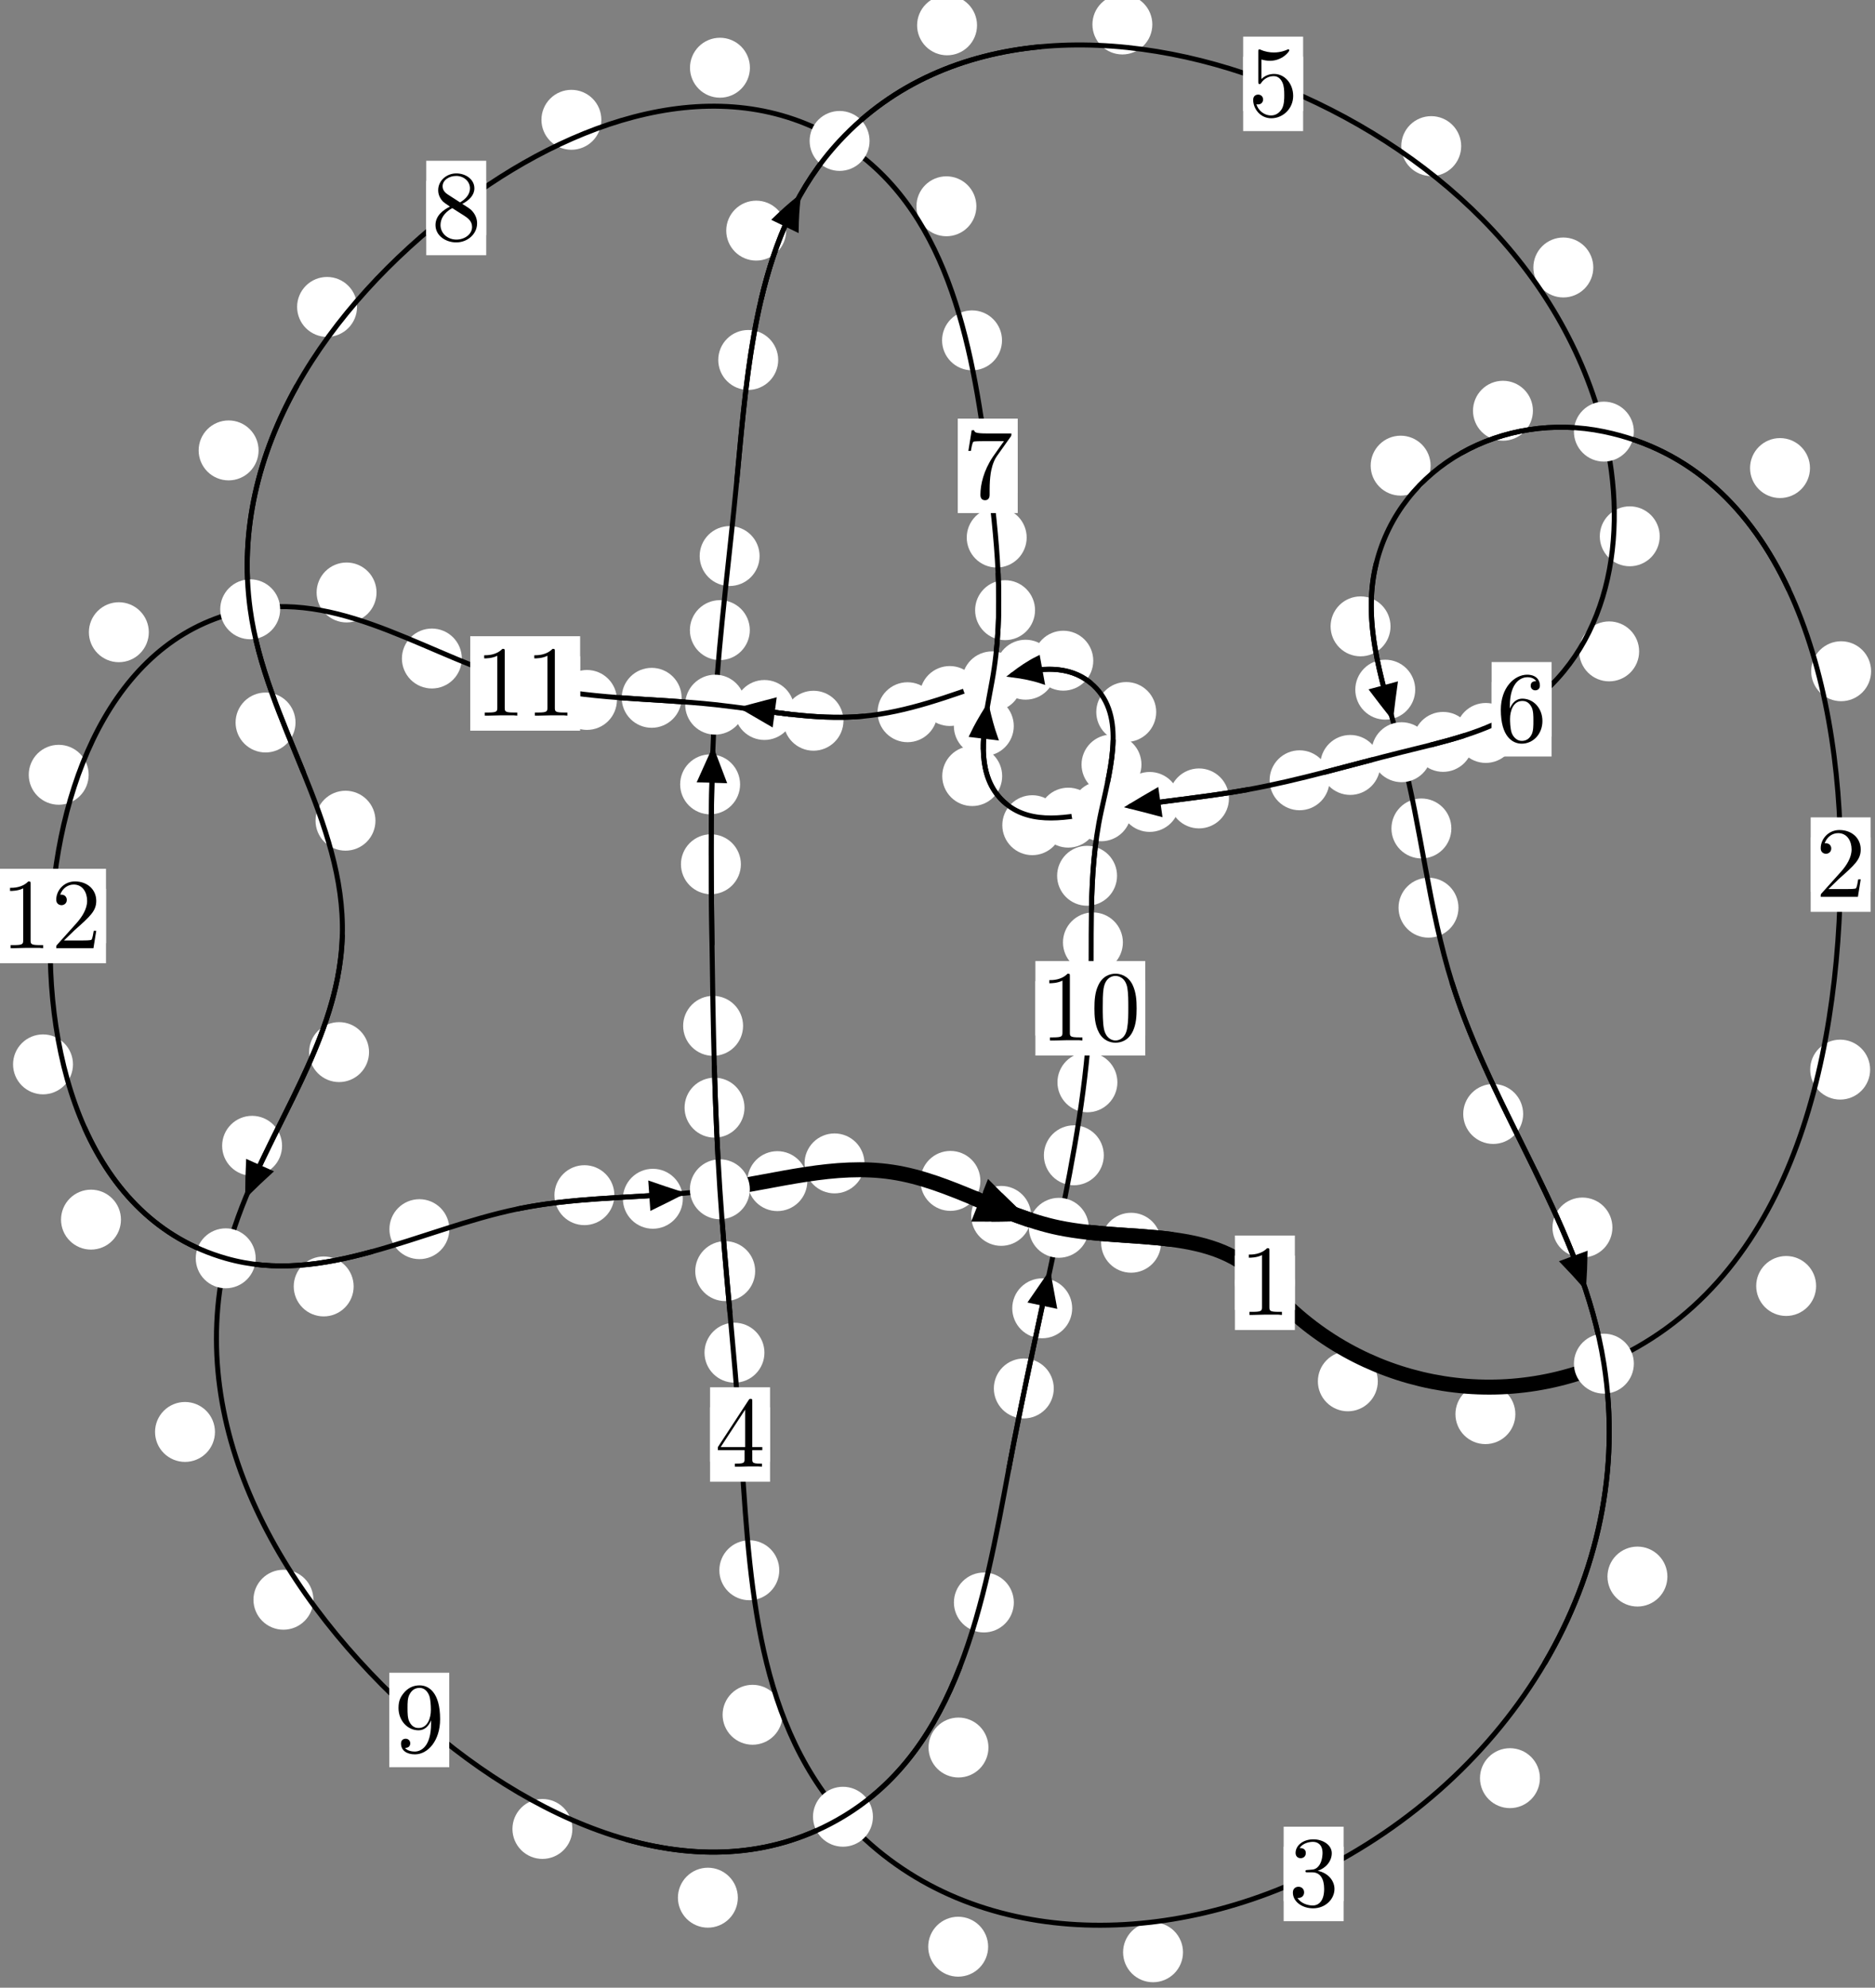 <?xml version="1.0"?>
<!-- Created by MetaPost 1.999 on 2021.07.06:0016 -->
<svg version="1.1" xmlns="http://www.w3.org/2000/svg" xmlns:xlink="http://www.w3.org/1999/xlink" width="187.045" height="198.24" viewBox="0 0 187.045 198.24">
<rect x="0" y="0" width="187.045" height="198.24" fill="#808080" stroke="none"/>
<!-- Original BoundingBox: -160.388290 -61.693176 26.656662 136.546753 -->
  <defs>
    <g transform="scale(0.01,0.01)" id="GLYPHcmr10_48">
      <path style="fill-rule: evenodd;" d="M460 -320C460 -400,455 -480,420 -554C374 -650,292 -666,250 -666C190 -666,117 -640,76 -547C44 -478,39 -400,39 -320C39 -245,43 -155,84 -79C127 2,200 22,249 22C303 22,379 1,423 -94C455 -163,460 -241,460 -320M249 -0C210 -0,151 -25,133 -121C122 -181,122 -273,122 -332C122 -396,122 -462,130 -516C149 -635,224 -644,249 -644C282 -644,348 -626,367 -527C377 -471,377 -395,377 -332C377 -257,377 -189,366 -125C351 -30,294 -0,249 -0"></path>
    </g>
    <g transform="scale(0.01,0.01)" id="GLYPHcmr10_49">
      <path style="fill-rule: evenodd;" d="M294 -640C294 -664,294 -666,271 -666C209 -602,121 -602,89 -602L89 -571C109 -571,168 -571,220 -597L220 -79C220 -43,217 -31,127 -31L95 -31L95 -0L257 -0L130 -3L217 -3L257 -3L297 -3L384 -3L419 -0L419 -31L387 -31C297 -31,294 -42,294 -79"></path>
    </g>
    <g transform="scale(0.01,0.01)" id="GLYPHcmr10_50">
      <path style="fill-rule: evenodd;" d="M127 -77L233 -180C389 -318,449 -372,449 -472C449 -586,359 -666,237 -666C124 -666,50 -574,50 -485C50 -429,100 -429,103 -429C120 -429,155 -441,155 -482C155 -508,137 -534,102 -534C94 -534,92 -534,89 -533C112 -598,166 -635,224 -635C315 -635,358 -554,358 -472C358 -392,308 -313,253 -251L61 -37C50 -26,50 -24,50 -0L421 -0L449 -174L424 -174C419 -144,412 -100,402 -85C395 -77,329 -77,307 -77"></path>
    </g>
    <g transform="scale(0.01,0.01)" id="GLYPHcmr10_51">
      <path style="fill-rule: evenodd;" d="M290 -352C372 -379,430 -449,430 -528C430 -610,342 -666,246 -666C145 -666,69 -606,69 -530C69 -497,91 -478,120 -478C151 -478,171 -500,171 -529C171 -579,124 -579,109 -579C140 -628,206 -641,242 -641C283 -641,338 -619,338 -529C338 -517,336 -459,310 -415C280 -367,246 -364,221 -363C213 -362,189 -360,182 -360C174 -359,167 -358,167 -348C167 -337,174 -337,191 -337L235 -337C317 -337,354 -269,354 -171C354 -35,285 -6,241 -6C198 -6,123 -23,88 -82C123 -77,154 -99,154 -137C154 -173,127 -193,98 -193C74 -193,42 -179,42 -135C42 -44,135 22,244 22C366 22,457 -69,457 -171C457 -253,394 -331,290 -352"></path>
    </g>
    <g transform="scale(0.01,0.01)" id="GLYPHcmr10_52">
      <path style="fill-rule: evenodd;" d="M294 -165L294 -78C294 -42,292 -31,218 -31L197 -31L197 -0L332 -0L238 -3L290 -3L332 -3L374 -3L427 -3L468 -0L468 -31L447 -31C373 -31,371 -42,371 -78L371 -165L471 -165L471 -196L371 -196L371 -651C371 -671,371 -677,355 -677C346 -677,343 -677,335 -665L28 -196L28 -165M300 -196L56 -196L300 -569"></path>
    </g>
    <g transform="scale(0.01,0.01)" id="GLYPHcmr10_53">
      <path style="fill-rule: evenodd;" d="M449 -201C449 -320,367 -420,259 -420C211 -420,168 -404,132 -369L132 -564C152 -558,185 -551,217 -551C340 -551,410 -642,410 -655C410 -661,407 -666,400 -666C399 -666,397 -666,392 -663C372 -654,323 -634,256 -634C216 -634,170 -641,123 -662C115 -665,113 -665,111 -665C101 -665,101 -657,101 -641L101 -345C101 -327,101 -319,115 -319C122 -319,124 -322,128 -328C139 -344,176 -398,257 -398C309 -398,334 -352,342 -334C358 -297,360 -258,360 -208C360 -173,360 -113,336 -71C312 -32,275 -6,229 -6C156 -6,99 -59,82 -118C85 -117,88 -116,99 -116C132 -116,149 -141,149 -165C149 -189,132 -214,99 -214C85 -214,50 -207,50 -161C50 -75,119 22,231 22C347 22,449 -74,449 -201"></path>
    </g>
    <g transform="scale(0.01,0.01)" id="GLYPHcmr10_54">
      <path style="fill-rule: evenodd;" d="M132 -328L132 -352C132 -605,256 -641,307 -641C331 -641,373 -635,395 -601C380 -601,340 -601,340 -556C340 -525,364 -510,386 -510C402 -510,432 -519,432 -558C432 -618,388 -666,305 -666C177 -666,42 -537,42 -316C42 -49,158 22,251 22C362 22,457 -72,457 -204C457 -331,368 -427,257 -427C189 -427,152 -376,132 -328M251 -6C188 -6,158 -66,152 -81C134 -128,134 -208,134 -226C134 -304,166 -404,256 -404C272 -404,318 -404,349 -342C367 -305,367 -254,367 -205C367 -157,367 -107,350 -71C320 -11,274 -6,251 -6"></path>
    </g>
    <g transform="scale(0.01,0.01)" id="GLYPHcmr10_55">
      <path style="fill-rule: evenodd;" d="M476 -609C485 -621,485 -623,485 -644L242 -644C120 -644,118 -657,114 -676L89 -676L56 -470L81 -470C84 -486,93 -549,106 -561C113 -567,191 -567,204 -567L411 -567C400 -551,321 -442,299 -409C209 -274,176 -135,176 -33C176 -23,176 22,222 22C268 22,268 -23,268 -33L268 -84C268 -139,271 -194,279 -248C283 -271,297 -357,341 -419"></path>
    </g>
    <g transform="scale(0.01,0.01)" id="GLYPHcmr10_56">
      <path style="fill-rule: evenodd;" d="M163 -457C117 -487,113 -521,113 -538C113 -599,178 -641,249 -641C322 -641,386 -589,386 -517C386 -460,347 -412,287 -377M309 -362C381 -399,430 -451,430 -517C430 -609,341 -666,250 -666C150 -666,69 -592,69 -499C69 -481,71 -436,113 -389C124 -377,161 -352,186 -335C128 -306,42 -250,42 -151C42 -45,144 22,249 22C362 22,457 -61,457 -168C457 -204,446 -249,408 -291C389 -312,373 -322,309 -362M209 -320L332 -242C360 -223,407 -193,407 -132C407 -58,332 -6,250 -6C164 -6,92 -68,92 -151C92 -209,124 -273,209 -320"></path>
    </g>
    <g transform="scale(0.01,0.01)" id="GLYPHcmr10_57">
      <path style="fill-rule: evenodd;" d="M367 -318L367 -286C367 -52,263 -6,205 -6C188 -6,134 -8,107 -42C151 -42,159 -71,159 -88C159 -119,135 -134,113 -134C97 -134,67 -125,67 -86C67 -19,121 22,206 22C335 22,457 -114,457 -329C457 -598,342 -666,253 -666C198 -666,149 -648,106 -603C65 -558,42 -516,42 -441C42 -316,130 -218,242 -218C303 -218,344 -260,367 -318M243 -241C227 -241,181 -241,150 -304C132 -341,132 -391,132 -440C132 -494,132 -541,153 -578C180 -628,218 -641,253 -641C299 -641,332 -607,349 -562C361 -530,365 -467,365 -421C365 -338,331 -241,243 -241"></path>
    </g>
  </defs>
  <path d="M137.446 137.762C137.446 136.969,137.131 136.209,136.57 135.649C136.01 135.088,135.25 134.773,134.457 134.773C133.664 134.773,132.904 135.088,132.344 135.649C131.783 136.209,131.468 136.969,131.468 137.762C131.468 138.555,131.783 139.315,132.344 139.875C132.904 140.436,133.664 140.751,134.457 140.751C135.25 140.751,136.01 140.436,136.57 139.875C137.131 139.315,137.446 138.555,137.446 137.762Z" style="fill: rgb(100%,100%,100%);stroke: none;"></path>
  <path d="M129.171 127.933C129.171 127.14,128.856 126.38,128.296 125.819C127.735 125.259,126.975 124.944,126.183 124.944C125.39 124.944,124.63 125.259,124.069 125.819C123.509 126.38,123.194 127.14,123.194 127.933C123.194 128.725,123.509 129.486,124.069 130.046C124.63 130.607,125.39 130.922,126.183 130.922C126.975 130.922,127.735 130.607,128.296 130.046C128.856 129.486,129.171 128.725,129.171 127.933Z" style="fill: rgb(100%,100%,100%);stroke: none;"></path>
  <path d="M181.171 128.254C181.171 127.461,180.856 126.701,180.296 126.141C179.735 125.58,178.975 125.265,178.183 125.265C177.39 125.265,176.63 125.58,176.069 126.141C175.509 126.701,175.194 127.461,175.194 128.254C175.194 129.047,175.509 129.807,176.069 130.367C176.63 130.928,177.39 131.243,178.183 131.243C178.975 131.243,179.735 130.928,180.296 130.367C180.856 129.807,181.171 129.047,181.171 128.254Z" style="fill: rgb(100%,100%,100%);stroke: none;"></path>
  <path d="M151.168 141.036C151.168 140.243,150.853 139.483,150.293 138.922C149.732 138.362,148.972 138.047,148.18 138.047C147.387 138.047,146.627 138.362,146.066 138.922C145.506 139.483,145.191 140.243,145.191 141.036C145.191 141.828,145.506 142.589,146.066 143.149C146.627 143.71,147.387 144.024,148.18 144.024C148.972 144.024,149.732 143.71,150.293 143.149C150.853 142.589,151.168 141.828,151.168 141.036Z" style="fill: rgb(100%,100%,100%);stroke: none;"></path>
  <path d="M186.657 66.944C186.657 66.151,186.342 65.391,185.781 64.831C185.221 64.27,184.461 63.955,183.668 63.955C182.875 63.955,182.115 64.27,181.555 64.831C180.994 65.391,180.679 66.151,180.679 66.944C180.679 67.737,180.994 68.497,181.555 69.057C182.115 69.618,182.875 69.933,183.668 69.933C184.461 69.933,185.221 69.618,185.781 69.057C186.342 68.497,186.657 67.737,186.657 66.944Z" style="fill: rgb(100%,100%,100%);stroke: none;"></path>
  <path d="M186.559 106.675C186.559 105.882,186.244 105.122,185.683 104.562C185.123 104.001,184.363 103.686,183.57 103.686C182.777 103.686,182.017 104.001,181.457 104.562C180.896 105.122,180.581 105.882,180.581 106.675C180.581 107.468,180.896 108.228,181.457 108.788C182.017 109.349,182.777 109.664,183.57 109.664C184.363 109.664,185.123 109.349,185.683 108.788C186.244 108.228,186.559 107.468,186.559 106.675Z" style="fill: rgb(100%,100%,100%);stroke: none;"></path>
  <path d="M152.92 40.964C152.92 40.172,152.605 39.412,152.045 38.851C151.484 38.291,150.724 37.976,149.932 37.976C149.139 37.976,148.379 38.291,147.818 38.851C147.258 39.412,146.943 40.172,146.943 40.964C146.943 41.757,147.258 42.517,147.818 43.078C148.379 43.638,149.139 43.953,149.932 43.953C150.724 43.953,151.484 43.638,152.045 43.078C152.605 42.517,152.92 41.757,152.92 40.964Z" style="fill: rgb(100%,100%,100%);stroke: none;"></path>
  <path d="M180.559 46.681C180.559 45.889,180.244 45.128,179.683 44.568C179.123 44.007,178.363 43.692,177.57 43.692C176.777 43.692,176.017 44.007,175.457 44.568C174.896 45.128,174.581 45.889,174.581 46.681C174.581 47.474,174.896 48.234,175.457 48.795C176.017 49.355,176.777 49.67,177.57 49.67C178.363 49.67,179.123 49.355,179.683 48.795C180.244 48.234,180.559 47.474,180.559 46.681Z" style="fill: rgb(100%,100%,100%);stroke: none;"></path>
  <path d="M138.714 62.469C138.714 61.676,138.399 60.916,137.839 60.355C137.279 59.795,136.518 59.48,135.726 59.48C134.933 59.48,134.173 59.795,133.612 60.355C133.052 60.916,132.737 61.676,132.737 62.469C132.737 63.261,133.052 64.021,133.612 64.582C134.173 65.142,134.933 65.457,135.726 65.457C136.518 65.457,137.279 65.142,137.839 64.582C138.399 64.021,138.714 63.261,138.714 62.469Z" style="fill: rgb(100%,100%,100%);stroke: none;"></path>
  <path d="M142.713 46.44C142.713 45.648,142.398 44.888,141.837 44.327C141.277 43.767,140.517 43.452,139.724 43.452C138.931 43.452,138.171 43.767,137.611 44.327C137.05 44.888,136.735 45.648,136.735 46.44C136.735 47.233,137.05 47.993,137.611 48.554C138.171 49.114,138.931 49.429,139.724 49.429C140.517 49.429,141.277 49.114,141.837 48.554C142.398 47.993,142.713 47.233,142.713 46.44Z" style="fill: rgb(100%,100%,100%);stroke: none;"></path>
  <path d="M144.784 82.624C144.784 81.831,144.469 81.071,143.909 80.511C143.349 79.95,142.588 79.635,141.796 79.635C141.003 79.635,140.243 79.95,139.682 80.511C139.122 81.071,138.807 81.831,138.807 82.624C138.807 83.417,139.122 84.177,139.682 84.737C140.243 85.298,141.003 85.613,141.796 85.613C142.588 85.613,143.349 85.298,143.909 84.737C144.469 84.177,144.784 83.417,144.784 82.624Z" style="fill: rgb(100%,100%,100%);stroke: none;"></path>
  <path d="M141.179 68.782C141.179 67.99,140.864 67.23,140.303 66.669C139.743 66.109,138.983 65.794,138.19 65.794C137.397 65.794,136.637 66.109,136.077 66.669C135.516 67.23,135.201 67.99,135.201 68.782C135.201 69.575,135.516 70.335,136.077 70.896C136.637 71.456,137.397 71.771,138.19 71.771C138.983 71.771,139.743 71.456,140.303 70.896C140.864 70.335,141.179 69.575,141.179 68.782Z" style="fill: rgb(100%,100%,100%);stroke: none;"></path>
  <path d="M151.945 111.099C151.945 110.306,151.63 109.546,151.07 108.986C150.509 108.425,149.749 108.11,148.957 108.11C148.164 108.11,147.404 108.425,146.843 108.986C146.283 109.546,145.968 110.306,145.968 111.099C145.968 111.892,146.283 112.652,146.843 113.212C147.404 113.773,148.164 114.088,148.957 114.088C149.749 114.088,150.509 113.773,151.07 113.212C151.63 112.652,151.945 111.892,151.945 111.099Z" style="fill: rgb(100%,100%,100%);stroke: none;"></path>
  <path d="M145.492 90.525C145.492 89.733,145.177 88.973,144.616 88.412C144.056 87.852,143.296 87.537,142.503 87.537C141.71 87.537,140.95 87.852,140.39 88.412C139.829 88.973,139.514 89.733,139.514 90.525C139.514 91.318,139.829 92.078,140.39 92.639C140.95 93.199,141.71 93.514,142.503 93.514C143.296 93.514,144.056 93.199,144.616 92.639C145.177 92.078,145.492 91.318,145.492 90.525Z" style="fill: rgb(100%,100%,100%);stroke: none;"></path>
  <path d="M166.335 157.235C166.335 156.442,166.02 155.682,165.46 155.122C164.899 154.561,164.139 154.246,163.346 154.246C162.554 154.246,161.793 154.561,161.233 155.122C160.672 155.682,160.357 156.442,160.357 157.235C160.357 158.028,160.672 158.788,161.233 159.348C161.793 159.909,162.554 160.224,163.346 160.224C164.139 160.224,164.899 159.909,165.46 159.348C166.02 158.788,166.335 158.028,166.335 157.235Z" style="fill: rgb(100%,100%,100%);stroke: none;"></path>
  <path d="M160.849 122.423C160.849 121.631,160.534 120.871,159.974 120.31C159.413 119.75,158.653 119.435,157.861 119.435C157.068 119.435,156.308 119.75,155.747 120.31C155.187 120.871,154.872 121.631,154.872 122.423C154.872 123.216,155.187 123.976,155.747 124.537C156.308 125.097,157.068 125.412,157.861 125.412C158.653 125.412,159.413 125.097,159.974 124.537C160.534 123.976,160.849 123.216,160.849 122.423Z" style="fill: rgb(100%,100%,100%);stroke: none;"></path>
  <path d="M118.013 194.704C118.013 193.912,117.698 193.152,117.138 192.591C116.577 192.031,115.817 191.716,115.024 191.716C114.232 191.716,113.472 192.031,112.911 192.591C112.351 193.152,112.036 193.912,112.036 194.704C112.036 195.497,112.351 196.257,112.911 196.818C113.472 197.378,114.232 197.693,115.024 197.693C115.817 197.693,116.577 197.378,117.138 196.818C117.698 196.257,118.013 195.497,118.013 194.704Z" style="fill: rgb(100%,100%,100%);stroke: none;"></path>
  <path d="M153.617 177.339C153.617 176.547,153.302 175.786,152.741 175.226C152.181 174.665,151.421 174.351,150.628 174.351C149.835 174.351,149.075 174.665,148.515 175.226C147.954 175.786,147.639 176.547,147.639 177.339C147.639 178.132,147.954 178.892,148.515 179.453C149.075 180.013,149.835 180.328,150.628 180.328C151.421 180.328,152.181 180.013,152.741 179.453C153.302 178.892,153.617 178.132,153.617 177.339Z" style="fill: rgb(100%,100%,100%);stroke: none;"></path>
  <path d="M78.063 171.018C78.063 170.226,77.748 169.466,77.187 168.905C76.627 168.345,75.867 168.03,75.074 168.03C74.281 168.03,73.521 168.345,72.961 168.905C72.4 169.466,72.085 170.226,72.085 171.018C72.085 171.811,72.4 172.571,72.961 173.132C73.521 173.692,74.281 174.007,75.074 174.007C75.867 174.007,76.627 173.692,77.187 173.132C77.748 172.571,78.063 171.811,78.063 171.018Z" style="fill: rgb(100%,100%,100%);stroke: none;"></path>
  <path d="M98.574 194.15C98.574 193.357,98.259 192.597,97.698 192.036C97.138 191.476,96.378 191.161,95.585 191.161C94.792 191.161,94.032 191.476,93.472 192.036C92.911 192.597,92.596 193.357,92.596 194.15C92.596 194.942,92.911 195.702,93.472 196.263C94.032 196.823,94.792 197.138,95.585 197.138C96.378 197.138,97.138 196.823,97.698 196.263C98.259 195.702,98.574 194.942,98.574 194.15Z" style="fill: rgb(100%,100%,100%);stroke: none;"></path>
  <path d="M76.258 134.906C76.258 134.113,75.943 133.353,75.382 132.793C74.822 132.232,74.062 131.917,73.269 131.917C72.476 131.917,71.716 132.232,71.156 132.793C70.595 133.353,70.28 134.113,70.28 134.906C70.28 135.699,70.595 136.459,71.156 137.019C71.716 137.58,72.476 137.895,73.269 137.895C74.062 137.895,74.822 137.58,75.382 137.019C75.943 136.459,76.258 135.699,76.258 134.906Z" style="fill: rgb(100%,100%,100%);stroke: none;"></path>
  <path d="M77.738 156.605C77.738 155.812,77.423 155.052,76.863 154.492C76.302 153.931,75.542 153.616,74.75 153.616C73.957 153.616,73.197 153.931,72.636 154.492C72.076 155.052,71.761 155.812,71.761 156.605C71.761 157.398,72.076 158.158,72.636 158.718C73.197 159.279,73.957 159.594,74.75 159.594C75.542 159.594,76.302 159.279,76.863 158.718C77.423 158.158,77.738 157.398,77.738 156.605Z" style="fill: rgb(100%,100%,100%);stroke: none;"></path>
  <path d="M74.268 110.47C74.268 109.677,73.954 108.917,73.393 108.356C72.833 107.796,72.072 107.481,71.28 107.481C70.487 107.481,69.727 107.796,69.166 108.356C68.606 108.917,68.291 109.677,68.291 110.47C68.291 111.262,68.606 112.023,69.166 112.583C69.727 113.144,70.487 113.459,71.28 113.459C72.072 113.459,72.833 113.144,73.393 112.583C73.954 112.023,74.268 111.262,74.268 110.47Z" style="fill: rgb(100%,100%,100%);stroke: none;"></path>
  <path d="M75.333 126.773C75.333 125.98,75.018 125.22,74.458 124.659C73.897 124.099,73.137 123.784,72.344 123.784C71.552 123.784,70.792 124.099,70.231 124.659C69.671 125.22,69.356 125.98,69.356 126.773C69.356 127.566,69.671 128.326,70.231 128.886C70.792 129.447,71.552 129.762,72.344 129.762C73.137 129.762,73.897 129.447,74.458 128.886C75.018 128.326,75.333 127.566,75.333 126.773Z" style="fill: rgb(100%,100%,100%);stroke: none;"></path>
  <path d="M73.908 86.194C73.908 85.402,73.593 84.642,73.032 84.081C72.472 83.521,71.712 83.206,70.919 83.206C70.126 83.206,69.366 83.521,68.805 84.081C68.245 84.642,67.93 85.402,67.93 86.194C67.93 86.987,68.245 87.747,68.805 88.308C69.366 88.868,70.126 89.183,70.919 89.183C71.712 89.183,72.472 88.868,73.032 88.308C73.593 87.747,73.908 86.987,73.908 86.194Z" style="fill: rgb(100%,100%,100%);stroke: none;"></path>
  <path d="M74.127 102.312C74.127 101.52,73.812 100.759,73.251 100.199C72.691 99.638,71.931 99.323,71.138 99.323C70.345 99.323,69.585 99.638,69.025 100.199C68.464 100.759,68.149 101.52,68.149 102.312C68.149 103.105,68.464 103.865,69.025 104.426C69.585 104.986,70.345 105.301,71.138 105.301C71.931 105.301,72.691 104.986,73.251 104.426C73.812 103.865,74.127 103.105,74.127 102.312Z" style="fill: rgb(100%,100%,100%);stroke: none;"></path>
  <path d="M74.799 62.845C74.799 62.052,74.484 61.292,73.924 60.731C73.363 60.171,72.603 59.856,71.811 59.856C71.018 59.856,70.258 60.171,69.697 60.731C69.137 61.292,68.822 62.052,68.822 62.845C68.822 63.637,69.137 64.398,69.697 64.958C70.258 65.519,71.018 65.833,71.811 65.833C72.603 65.833,73.363 65.519,73.924 64.958C74.484 64.398,74.799 63.637,74.799 62.845Z" style="fill: rgb(100%,100%,100%);stroke: none;"></path>
  <path d="M73.829 78.226C73.829 77.433,73.514 76.673,72.953 76.113C72.393 75.552,71.633 75.237,70.84 75.237C70.047 75.237,69.287 75.552,68.727 76.113C68.166 76.673,67.851 77.433,67.851 78.226C67.851 79.019,68.166 79.779,68.727 80.339C69.287 80.9,70.047 81.215,70.84 81.215C71.633 81.215,72.393 80.9,72.953 80.339C73.514 79.779,73.829 79.019,73.829 78.226Z" style="fill: rgb(100%,100%,100%);stroke: none;"></path>
  <path d="M77.63 35.899C77.63 35.107,77.315 34.346,76.754 33.786C76.194 33.225,75.434 32.911,74.641 32.911C73.848 32.911,73.088 33.225,72.528 33.786C71.967 34.346,71.652 35.107,71.652 35.899C71.652 36.692,71.967 37.452,72.528 38.013C73.088 38.573,73.848 38.888,74.641 38.888C75.434 38.888,76.194 38.573,76.754 38.013C77.315 37.452,77.63 36.692,77.63 35.899Z" style="fill: rgb(100%,100%,100%);stroke: none;"></path>
  <path d="M75.774 55.455C75.774 54.663,75.46 53.902,74.899 53.342C74.339 52.782,73.578 52.467,72.786 52.467C71.993 52.467,71.233 52.782,70.672 53.342C70.112 53.902,69.797 54.663,69.797 55.455C69.797 56.248,70.112 57.008,70.672 57.569C71.233 58.129,71.993 58.444,72.786 58.444C73.578 58.444,74.339 58.129,74.899 57.569C75.46 57.008,75.774 56.248,75.774 55.455Z" style="fill: rgb(100%,100%,100%);stroke: none;"></path>
  <path d="M97.466 2.526C97.466 1.733,97.151 0.973,96.59 0.413C96.03 -0.148,95.27 -0.463,94.477 -0.463C93.684 -0.463,92.924 -0.148,92.364 0.413C91.803 0.973,91.488 1.733,91.488 2.526C91.488 3.319,91.803 4.079,92.364 4.639C92.924 5.2,93.684 5.515,94.477 5.515C95.27 5.515,96.03 5.2,96.59 4.639C97.151 4.079,97.466 3.319,97.466 2.526Z" style="fill: rgb(100%,100%,100%);stroke: none;"></path>
  <path d="M78.426 23C78.426 22.208,78.111 21.448,77.55 20.887C76.99 20.327,76.23 20.012,75.437 20.012C74.644 20.012,73.884 20.327,73.324 20.887C72.763 21.448,72.448 22.208,72.448 23C72.448 23.793,72.763 24.553,73.324 25.114C73.884 25.674,74.644 25.989,75.437 25.989C76.23 25.989,76.99 25.674,77.55 25.114C78.111 24.553,78.426 23.793,78.426 23Z" style="fill: rgb(100%,100%,100%);stroke: none;"></path>
  <path d="M145.764 14.573C145.764 13.78,145.449 13.02,144.888 12.459C144.328 11.899,143.568 11.584,142.775 11.584C141.982 11.584,141.222 11.899,140.662 12.459C140.101 13.02,139.786 13.78,139.786 14.573C139.786 15.365,140.101 16.126,140.662 16.686C141.222 17.246,141.982 17.561,142.775 17.561C143.568 17.561,144.328 17.246,144.888 16.686C145.449 16.126,145.764 15.365,145.764 14.573Z" style="fill: rgb(100%,100%,100%);stroke: none;"></path>
  <path d="M114.954 2.442C114.954 1.649,114.639 0.889,114.079 0.329C113.518 -0.232,112.758 -0.547,111.965 -0.547C111.173 -0.547,110.412 -0.232,109.852 0.329C109.291 0.889,108.977 1.649,108.977 2.442C108.977 3.235,109.291 3.995,109.852 4.555C110.412 5.116,111.173 5.431,111.965 5.431C112.758 5.431,113.518 5.116,114.079 4.555C114.639 3.995,114.954 3.235,114.954 2.442Z" style="fill: rgb(100%,100%,100%);stroke: none;"></path>
  <path d="M165.569 53.486C165.569 52.694,165.254 51.934,164.694 51.373C164.133 50.813,163.373 50.498,162.58 50.498C161.788 50.498,161.027 50.813,160.467 51.373C159.906 51.934,159.592 52.694,159.592 53.486C159.592 54.279,159.906 55.039,160.467 55.6C161.027 56.16,161.788 56.475,162.58 56.475C163.373 56.475,164.133 56.16,164.694 55.6C165.254 55.039,165.569 54.279,165.569 53.486Z" style="fill: rgb(100%,100%,100%);stroke: none;"></path>
  <path d="M158.943 26.677C158.943 25.884,158.628 25.124,158.067 24.564C157.507 24.003,156.746 23.688,155.954 23.688C155.161 23.688,154.401 24.003,153.84 24.564C153.28 25.124,152.965 25.884,152.965 26.677C152.965 27.47,153.28 28.23,153.84 28.79C154.401 29.351,155.161 29.666,155.954 29.666C156.746 29.666,157.507 29.351,158.067 28.79C158.628 28.23,158.943 27.47,158.943 26.677Z" style="fill: rgb(100%,100%,100%);stroke: none;"></path>
  <path d="M151.207 73.098C151.207 72.306,150.892 71.546,150.331 70.985C149.771 70.425,149.011 70.11,148.218 70.11C147.425 70.11,146.665 70.425,146.105 70.985C145.544 71.546,145.229 72.306,145.229 73.098C145.229 73.891,145.544 74.651,146.105 75.212C146.665 75.772,147.425 76.087,148.218 76.087C149.011 76.087,149.771 75.772,150.331 75.212C150.892 74.651,151.207 73.891,151.207 73.098Z" style="fill: rgb(100%,100%,100%);stroke: none;"></path>
  <path d="M163.515 64.965C163.515 64.172,163.2 63.412,162.639 62.851C162.079 62.291,161.319 61.976,160.526 61.976C159.733 61.976,158.973 62.291,158.413 62.851C157.852 63.412,157.537 64.172,157.537 64.965C157.537 65.757,157.852 66.517,158.413 67.078C158.973 67.638,159.733 67.953,160.526 67.953C161.319 67.953,162.079 67.638,162.639 67.078C163.2 66.517,163.515 65.757,163.515 64.965Z" style="fill: rgb(100%,100%,100%);stroke: none;"></path>
  <path d="M137.686 76.289C137.686 75.496,137.371 74.736,136.811 74.176C136.25 73.615,135.49 73.3,134.698 73.3C133.905 73.3,133.145 73.615,132.584 74.176C132.024 74.736,131.709 75.496,131.709 76.289C131.709 77.082,132.024 77.842,132.584 78.402C133.145 78.963,133.905 79.278,134.698 79.278C135.49 79.278,136.25 78.963,136.811 78.402C137.371 77.842,137.686 77.082,137.686 76.289Z" style="fill: rgb(100%,100%,100%);stroke: none;"></path>
  <path d="M146.948 73.99C146.948 73.197,146.633 72.437,146.072 71.877C145.512 71.316,144.752 71.001,143.959 71.001C143.166 71.001,142.406 71.316,141.846 71.877C141.285 72.437,140.97 73.197,140.97 73.99C140.97 74.783,141.285 75.543,141.846 76.103C142.406 76.664,143.166 76.979,143.959 76.979C144.752 76.979,145.512 76.664,146.072 76.103C146.633 75.543,146.948 74.783,146.948 73.99Z" style="fill: rgb(100%,100%,100%);stroke: none;"></path>
  <path d="M122.599 79.629C122.599 78.836,122.284 78.076,121.723 77.516C121.163 76.955,120.403 76.64,119.61 76.64C118.817 76.64,118.057 76.955,117.497 77.516C116.936 78.076,116.621 78.836,116.621 79.629C116.621 80.422,116.936 81.182,117.497 81.742C118.057 82.303,118.817 82.618,119.61 82.618C120.403 82.618,121.163 82.303,121.723 81.742C122.284 81.182,122.599 80.422,122.599 79.629Z" style="fill: rgb(100%,100%,100%);stroke: none;"></path>
  <path d="M132.63 77.819C132.63 77.027,132.315 76.267,131.754 75.706C131.194 75.146,130.434 74.831,129.641 74.831C128.848 74.831,128.088 75.146,127.527 75.706C126.967 76.267,126.652 77.027,126.652 77.819C126.652 78.612,126.967 79.372,127.527 79.933C128.088 80.493,128.848 80.808,129.641 80.808C130.434 80.808,131.194 80.493,131.754 79.933C132.315 79.372,132.63 78.612,132.63 77.819Z" style="fill: rgb(100%,100%,100%);stroke: none;"></path>
  <path d="M109.552 81.545C109.552 80.753,109.237 79.992,108.677 79.432C108.116 78.871,107.356 78.557,106.564 78.557C105.771 78.557,105.011 78.871,104.45 79.432C103.89 79.992,103.575 80.753,103.575 81.545C103.575 82.338,103.89 83.098,104.45 83.659C105.011 84.219,105.771 84.534,106.564 84.534C107.356 84.534,108.116 84.219,108.677 83.659C109.237 83.098,109.552 82.338,109.552 81.545Z" style="fill: rgb(100%,100%,100%);stroke: none;"></path>
  <path d="M117.676 79.979C117.676 79.186,117.361 78.426,116.801 77.865C116.24 77.305,115.48 76.99,114.687 76.99C113.895 76.99,113.135 77.305,112.574 77.865C112.014 78.426,111.699 79.186,111.699 79.979C111.699 80.771,112.014 81.532,112.574 82.092C113.135 82.652,113.895 82.967,114.687 82.967C115.48 82.967,116.24 82.652,116.801 82.092C117.361 81.532,117.676 80.771,117.676 79.979Z" style="fill: rgb(100%,100%,100%);stroke: none;"></path>
  <path d="M99.974 77.401C99.974 76.608,99.659 75.848,99.098 75.287C98.538 74.727,97.778 74.412,96.985 74.412C96.192 74.412,95.432 74.727,94.872 75.287C94.311 75.848,93.996 76.608,93.996 77.401C93.996 78.193,94.311 78.953,94.872 79.514C95.432 80.074,96.192 80.389,96.985 80.389C97.778 80.389,98.538 80.074,99.098 79.514C99.659 78.953,99.974 78.193,99.974 77.401Z" style="fill: rgb(100%,100%,100%);stroke: none;"></path>
  <path d="M105.966 82.299C105.966 81.506,105.651 80.746,105.09 80.185C104.53 79.625,103.77 79.31,102.977 79.31C102.184 79.31,101.424 79.625,100.864 80.185C100.303 80.746,99.988 81.506,99.988 82.299C99.988 83.091,100.303 83.851,100.864 84.412C101.424 84.972,102.184 85.287,102.977 85.287C103.77 85.287,104.53 84.972,105.09 84.412C105.651 83.851,105.966 83.091,105.966 82.299Z" style="fill: rgb(100%,100%,100%);stroke: none;"></path>
  <path d="M103.253 60.855C103.253 60.062,102.938 59.302,102.377 58.741C101.817 58.181,101.057 57.866,100.264 57.866C99.471 57.866,98.711 58.181,98.151 58.741C97.59 59.302,97.275 60.062,97.275 60.855C97.275 61.647,97.59 62.407,98.151 62.968C98.711 63.528,99.471 63.843,100.264 63.843C101.057 63.843,101.817 63.528,102.377 62.968C102.938 62.407,103.253 61.647,103.253 60.855Z" style="fill: rgb(100%,100%,100%);stroke: none;"></path>
  <path d="M101.131 72.408C101.131 71.616,100.816 70.856,100.256 70.295C99.695 69.735,98.935 69.42,98.143 69.42C97.35 69.42,96.59 69.735,96.029 70.295C95.469 70.856,95.154 71.616,95.154 72.408C95.154 73.201,95.469 73.961,96.029 74.522C96.59 75.082,97.35 75.397,98.143 75.397C98.935 75.397,99.695 75.082,100.256 74.522C100.816 73.961,101.131 73.201,101.131 72.408Z" style="fill: rgb(100%,100%,100%);stroke: none;"></path>
  <path d="M99.957 33.944C99.957 33.151,99.642 32.391,99.081 31.831C98.521 31.27,97.761 30.955,96.968 30.955C96.175 30.955,95.415 31.27,94.855 31.831C94.294 32.391,93.979 33.151,93.979 33.944C93.979 34.737,94.294 35.497,94.855 36.057C95.415 36.618,96.175 36.933,96.968 36.933C97.761 36.933,98.521 36.618,99.081 36.057C99.642 35.497,99.957 34.737,99.957 33.944Z" style="fill: rgb(100%,100%,100%);stroke: none;"></path>
  <path d="M102.418 53.611C102.418 52.818,102.103 52.058,101.542 51.497C100.982 50.937,100.222 50.622,99.429 50.622C98.636 50.622,97.876 50.937,97.316 51.497C96.755 52.058,96.44 52.818,96.44 53.611C96.44 54.403,96.755 55.164,97.316 55.724C97.876 56.285,98.636 56.6,99.429 56.6C100.222 56.6,100.982 56.285,101.542 55.724C102.103 55.164,102.418 54.403,102.418 53.611Z" style="fill: rgb(100%,100%,100%);stroke: none;"></path>
  <path d="M74.81 6.755C74.81 5.962,74.495 5.202,73.934 4.641C73.374 4.081,72.614 3.766,71.821 3.766C71.028 3.766,70.268 4.081,69.708 4.641C69.147 5.202,68.832 5.962,68.832 6.755C68.832 7.547,69.147 8.308,69.708 8.868C70.268 9.429,71.028 9.743,71.821 9.743C72.614 9.743,73.374 9.429,73.934 8.868C74.495 8.308,74.81 7.547,74.81 6.755Z" style="fill: rgb(100%,100%,100%);stroke: none;"></path>
  <path d="M97.4 20.574C97.4 19.781,97.085 19.021,96.524 18.46C95.964 17.9,95.204 17.585,94.411 17.585C93.618 17.585,92.858 17.9,92.298 18.46C91.737 19.021,91.422 19.781,91.422 20.574C91.422 21.366,91.737 22.126,92.298 22.687C92.858 23.247,93.618 23.562,94.411 23.562C95.204 23.562,95.964 23.247,96.524 22.687C97.085 22.126,97.4 21.366,97.4 20.574Z" style="fill: rgb(100%,100%,100%);stroke: none;"></path>
  <path d="M35.617 30.611C35.617 29.818,35.302 29.058,34.741 28.498C34.181 27.937,33.42 27.622,32.628 27.622C31.835 27.622,31.075 27.937,30.514 28.498C29.954 29.058,29.639 29.818,29.639 30.611C29.639 31.404,29.954 32.164,30.514 32.724C31.075 33.285,31.835 33.6,32.628 33.6C33.42 33.6,34.181 33.285,34.741 32.724C35.302 32.164,35.617 31.404,35.617 30.611Z" style="fill: rgb(100%,100%,100%);stroke: none;"></path>
  <path d="M59.99 11.949C59.99 11.156,59.675 10.396,59.115 9.835C58.554 9.275,57.794 8.96,57.001 8.96C56.209 8.96,55.449 9.275,54.888 9.835C54.328 10.396,54.013 11.156,54.013 11.949C54.013 12.741,54.328 13.502,54.888 14.062C55.449 14.622,56.209 14.937,57.001 14.937C57.794 14.937,58.554 14.622,59.115 14.062C59.675 13.502,59.99 12.741,59.99 11.949Z" style="fill: rgb(100%,100%,100%);stroke: none;"></path>
  <path d="M29.48 72.057C29.48 71.265,29.165 70.505,28.605 69.944C28.044 69.384,27.284 69.069,26.491 69.069C25.699 69.069,24.938 69.384,24.378 69.944C23.817 70.505,23.502 71.265,23.502 72.057C23.502 72.85,23.817 73.61,24.378 74.171C24.938 74.731,25.699 75.046,26.491 75.046C27.284 75.046,28.044 74.731,28.605 74.171C29.165 73.61,29.48 72.85,29.48 72.057Z" style="fill: rgb(100%,100%,100%);stroke: none;"></path>
  <path d="M25.795 44.921C25.795 44.128,25.48 43.368,24.919 42.807C24.359 42.247,23.599 41.932,22.806 41.932C22.013 41.932,21.253 42.247,20.693 42.807C20.132 43.368,19.817 44.128,19.817 44.921C19.817 45.713,20.132 46.473,20.693 47.034C21.253 47.594,22.013 47.909,22.806 47.909C23.599 47.909,24.359 47.594,24.919 47.034C25.48 46.473,25.795 45.713,25.795 44.921Z" style="fill: rgb(100%,100%,100%);stroke: none;"></path>
  <path d="M36.815 104.929C36.815 104.136,36.5 103.376,35.94 102.816C35.379 102.255,34.619 101.94,33.826 101.94C33.034 101.94,32.274 102.255,31.713 102.816C31.153 103.376,30.838 104.136,30.838 104.929C30.838 105.722,31.153 106.482,31.713 107.042C32.274 107.603,33.034 107.918,33.826 107.918C34.619 107.918,35.379 107.603,35.94 107.042C36.5 106.482,36.815 105.722,36.815 104.929Z" style="fill: rgb(100%,100%,100%);stroke: none;"></path>
  <path d="M37.455 81.85C37.455 81.058,37.141 80.298,36.58 79.737C36.02 79.177,35.259 78.862,34.467 78.862C33.674 78.862,32.914 79.177,32.353 79.737C31.793 80.298,31.478 81.058,31.478 81.85C31.478 82.643,31.793 83.403,32.353 83.964C32.914 84.524,33.674 84.839,34.467 84.839C35.259 84.839,36.02 84.524,36.58 83.964C37.141 83.403,37.455 82.643,37.455 81.85Z" style="fill: rgb(100%,100%,100%);stroke: none;"></path>
  <path d="M21.444 142.812C21.444 142.019,21.129 141.259,20.569 140.698C20.008 140.138,19.248 139.823,18.455 139.823C17.663 139.823,16.902 140.138,16.342 140.698C15.781 141.259,15.467 142.019,15.467 142.812C15.467 143.604,15.781 144.365,16.342 144.925C16.902 145.486,17.663 145.8,18.455 145.8C19.248 145.8,20.008 145.486,20.569 144.925C21.129 144.365,21.444 143.604,21.444 142.812Z" style="fill: rgb(100%,100%,100%);stroke: none;"></path>
  <path d="M28.138 114.274C28.138 113.481,27.823 112.721,27.262 112.161C26.702 111.6,25.941 111.285,25.149 111.285C24.356 111.285,23.596 111.6,23.035 112.161C22.475 112.721,22.16 113.481,22.16 114.274C22.16 115.067,22.475 115.827,23.035 116.387C23.596 116.948,24.356 117.263,25.149 117.263C25.941 117.263,26.702 116.948,27.262 116.387C27.823 115.827,28.138 115.067,28.138 114.274Z" style="fill: rgb(100%,100%,100%);stroke: none;"></path>
  <path d="M57.098 182.405C57.098 181.613,56.783 180.853,56.222 180.292C55.662 179.732,54.902 179.417,54.109 179.417C53.316 179.417,52.556 179.732,51.996 180.292C51.435 180.853,51.12 181.613,51.12 182.405C51.12 183.198,51.435 183.958,51.996 184.519C52.556 185.079,53.316 185.394,54.109 185.394C54.902 185.394,55.662 185.079,56.222 184.519C56.783 183.958,57.098 183.198,57.098 182.405Z" style="fill: rgb(100%,100%,100%);stroke: none;"></path>
  <path d="M31.263 159.545C31.263 158.753,30.948 157.993,30.387 157.432C29.827 156.872,29.067 156.557,28.274 156.557C27.481 156.557,26.721 156.872,26.161 157.432C25.6 157.993,25.285 158.753,25.285 159.545C25.285 160.338,25.6 161.098,26.161 161.659C26.721 162.219,27.481 162.534,28.274 162.534C29.067 162.534,29.827 162.219,30.387 161.659C30.948 161.098,31.263 160.338,31.263 159.545Z" style="fill: rgb(100%,100%,100%);stroke: none;"></path>
  <path d="M98.605 174.284C98.605 173.492,98.29 172.732,97.73 172.171C97.169 171.611,96.409 171.296,95.616 171.296C94.824 171.296,94.064 171.611,93.503 172.171C92.943 172.732,92.628 173.492,92.628 174.284C92.628 175.077,92.943 175.837,93.503 176.398C94.064 176.958,94.824 177.273,95.616 177.273C96.409 177.273,97.169 176.958,97.73 176.398C98.29 175.837,98.605 175.077,98.605 174.284Z" style="fill: rgb(100%,100%,100%);stroke: none;"></path>
  <path d="M73.604 189.261C73.604 188.468,73.289 187.708,72.729 187.148C72.168 186.587,71.408 186.272,70.616 186.272C69.823 186.272,69.063 186.587,68.502 187.148C67.942 187.708,67.627 188.468,67.627 189.261C67.627 190.054,67.942 190.814,68.502 191.374C69.063 191.935,69.823 192.25,70.616 192.25C71.408 192.25,72.168 191.935,72.729 191.374C73.289 190.814,73.604 190.054,73.604 189.261Z" style="fill: rgb(100%,100%,100%);stroke: none;"></path>
  <path d="M105.121 138.473C105.121 137.681,104.806 136.92,104.246 136.36C103.685 135.8,102.925 135.485,102.133 135.485C101.34 135.485,100.58 135.8,100.019 136.36C99.459 136.92,99.144 137.681,99.144 138.473C99.144 139.266,99.459 140.026,100.019 140.587C100.58 141.147,101.34 141.462,102.133 141.462C102.925 141.462,103.685 141.147,104.246 140.587C104.806 140.026,105.121 139.266,105.121 138.473Z" style="fill: rgb(100%,100%,100%);stroke: none;"></path>
  <path d="M101.137 159.819C101.137 159.026,100.823 158.266,100.262 157.706C99.702 157.145,98.941 156.83,98.149 156.83C97.356 156.83,96.596 157.145,96.035 157.706C95.475 158.266,95.16 159.026,95.16 159.819C95.16 160.612,95.475 161.372,96.035 161.932C96.596 162.493,97.356 162.808,98.149 162.808C98.941 162.808,99.702 162.493,100.262 161.932C100.823 161.372,101.137 160.612,101.137 159.819Z" style="fill: rgb(100%,100%,100%);stroke: none;"></path>
  <path d="M110.112 115.221C110.112 114.428,109.797 113.668,109.237 113.107C108.676 112.547,107.916 112.232,107.123 112.232C106.331 112.232,105.571 112.547,105.01 113.107C104.45 113.668,104.135 114.428,104.135 115.221C104.135 116.013,104.45 116.774,105.01 117.334C105.571 117.895,106.331 118.21,107.123 118.21C107.916 118.21,108.676 117.895,109.237 117.334C109.797 116.774,110.112 116.013,110.112 115.221Z" style="fill: rgb(100%,100%,100%);stroke: none;"></path>
  <path d="M106.957 130.48C106.957 129.688,106.642 128.928,106.082 128.367C105.521 127.807,104.761 127.492,103.968 127.492C103.176 127.492,102.416 127.807,101.855 128.367C101.295 128.928,100.98 129.688,100.98 130.48C100.98 131.273,101.295 132.033,101.855 132.594C102.416 133.154,103.176 133.469,103.968 133.469C104.761 133.469,105.521 133.154,106.082 132.594C106.642 132.033,106.957 131.273,106.957 130.48Z" style="fill: rgb(100%,100%,100%);stroke: none;"></path>
  <path d="M112.016 93.989C112.016 93.196,111.701 92.436,111.141 91.876C110.58 91.315,109.82 91,109.028 91C108.235 91,107.475 91.315,106.914 91.876C106.354 92.436,106.039 93.196,106.039 93.989C106.039 94.782,106.354 95.542,106.914 96.102C107.475 96.663,108.235 96.978,109.028 96.978C109.82 96.978,110.58 96.663,111.141 96.102C111.701 95.542,112.016 94.782,112.016 93.989Z" style="fill: rgb(100%,100%,100%);stroke: none;"></path>
  <path d="M111.467 107.941C111.467 107.148,111.152 106.388,110.591 105.828C110.031 105.267,109.271 104.952,108.478 104.952C107.685 104.952,106.925 105.267,106.365 105.828C105.804 106.388,105.489 107.148,105.489 107.941C105.489 108.734,105.804 109.494,106.365 110.054C106.925 110.615,107.685 110.93,108.478 110.93C109.271 110.93,110.031 110.615,110.591 110.054C111.152 109.494,111.467 108.734,111.467 107.941Z" style="fill: rgb(100%,100%,100%);stroke: none;"></path>
  <path d="M113.869 76.249C113.869 75.456,113.554 74.696,112.994 74.135C112.433 73.575,111.673 73.26,110.88 73.26C110.088 73.26,109.328 73.575,108.767 74.135C108.207 74.696,107.892 75.456,107.892 76.249C107.892 77.041,108.207 77.802,108.767 78.362C109.328 78.923,110.088 79.238,110.88 79.238C111.673 79.238,112.433 78.923,112.994 78.362C113.554 77.802,113.869 77.041,113.869 76.249Z" style="fill: rgb(100%,100%,100%);stroke: none;"></path>
  <path d="M111.433 87.343C111.433 86.551,111.118 85.791,110.558 85.23C109.997 84.67,109.237 84.355,108.444 84.355C107.652 84.355,106.892 84.67,106.331 85.23C105.771 85.791,105.456 86.551,105.456 87.343C105.456 88.136,105.771 88.896,106.331 89.457C106.892 90.017,107.652 90.332,108.444 90.332C109.237 90.332,109.997 90.017,110.558 89.457C111.118 88.896,111.433 88.136,111.433 87.343Z" style="fill: rgb(100%,100%,100%);stroke: none;"></path>
  <path d="M109.061 65.892C109.061 65.1,108.746 64.339,108.185 63.779C107.625 63.218,106.865 62.904,106.072 62.904C105.279 62.904,104.519 63.218,103.959 63.779C103.398 64.339,103.083 65.1,103.083 65.892C103.083 66.685,103.398 67.445,103.959 68.006C104.519 68.566,105.279 68.881,106.072 68.881C106.865 68.881,107.625 68.566,108.185 68.006C108.746 67.445,109.061 66.685,109.061 65.892Z" style="fill: rgb(100%,100%,100%);stroke: none;"></path>
  <path d="M115.34 71.011C115.34 70.218,115.025 69.458,114.464 68.897C113.904 68.337,113.144 68.022,112.351 68.022C111.558 68.022,110.798 68.337,110.238 68.897C109.677 69.458,109.362 70.218,109.362 71.011C109.362 71.803,109.677 72.564,110.238 73.124C110.798 73.685,111.558 73.999,112.351 73.999C113.144 73.999,113.904 73.685,114.464 73.124C115.025 72.564,115.34 71.803,115.34 71.011Z" style="fill: rgb(100%,100%,100%);stroke: none;"></path>
  <path d="M97.732 69.416C97.732 68.623,97.417 67.863,96.857 67.303C96.296 66.742,95.536 66.427,94.743 66.427C93.951 66.427,93.19 66.742,92.63 67.303C92.069 67.863,91.754 68.623,91.754 69.416C91.754 70.209,92.069 70.969,92.63 71.529C93.19 72.09,93.951 72.405,94.743 72.405C95.536 72.405,96.296 72.09,96.857 71.529C97.417 70.969,97.732 70.209,97.732 69.416Z" style="fill: rgb(100%,100%,100%);stroke: none;"></path>
  <path d="M105.3 66.791C105.3 65.999,104.985 65.238,104.424 64.678C103.864 64.118,103.104 63.803,102.311 63.803C101.518 63.803,100.758 64.118,100.198 64.678C99.637 65.238,99.322 65.999,99.322 66.791C99.322 67.584,99.637 68.344,100.198 68.905C100.758 69.465,101.518 69.78,102.311 69.78C103.104 69.78,103.864 69.465,104.424 68.905C104.985 68.344,105.3 67.584,105.3 66.791Z" style="fill: rgb(100%,100%,100%);stroke: none;"></path>
  <path d="M84.14 71.88C84.14 71.087,83.825 70.327,83.264 69.767C82.704 69.206,81.944 68.891,81.151 68.891C80.358 68.891,79.598 69.206,79.038 69.767C78.477 70.327,78.162 71.087,78.162 71.88C78.162 72.673,78.477 73.433,79.038 73.993C79.598 74.554,80.358 74.869,81.151 74.869C81.944 74.869,82.704 74.554,83.264 73.993C83.825 73.433,84.14 72.673,84.14 71.88Z" style="fill: rgb(100%,100%,100%);stroke: none;"></path>
  <path d="M93.521 71.032C93.521 70.239,93.206 69.479,92.646 68.919C92.085 68.358,91.325 68.043,90.533 68.043C89.74 68.043,88.98 68.358,88.419 68.919C87.859 69.479,87.544 70.239,87.544 71.032C87.544 71.825,87.859 72.585,88.419 73.145C88.98 73.706,89.74 74.021,90.533 74.021C91.325 74.021,92.085 73.706,92.646 73.145C93.206 72.585,93.521 71.825,93.521 71.032Z" style="fill: rgb(100%,100%,100%);stroke: none;"></path>
  <path d="M67.998 69.595C67.998 68.803,67.683 68.042,67.122 67.482C66.562 66.921,65.802 66.607,65.009 66.607C64.216 66.607,63.456 66.921,62.896 67.482C62.335 68.042,62.02 68.803,62.02 69.595C62.02 70.388,62.335 71.148,62.896 71.709C63.456 72.269,64.216 72.584,65.009 72.584C65.802 72.584,66.562 72.269,67.122 71.709C67.683 71.148,67.998 70.388,67.998 69.595Z" style="fill: rgb(100%,100%,100%);stroke: none;"></path>
  <path d="M79.244 70.808C79.244 70.015,78.929 69.255,78.369 68.694C77.808 68.134,77.048 67.819,76.256 67.819C75.463 67.819,74.703 68.134,74.142 68.694C73.582 69.255,73.267 70.015,73.267 70.808C73.267 71.6,73.582 72.361,74.142 72.921C74.703 73.482,75.463 73.797,76.256 73.797C77.048 73.797,77.808 73.482,78.369 72.921C78.929 72.361,79.244 71.6,79.244 70.808Z" style="fill: rgb(100%,100%,100%);stroke: none;"></path>
  <path d="M46.071 65.676C46.071 64.883,45.756 64.123,45.196 63.562C44.635 63.002,43.875 62.687,43.083 62.687C42.29 62.687,41.53 63.002,40.969 63.562C40.409 64.123,40.094 64.883,40.094 65.676C40.094 66.468,40.409 67.228,40.969 67.789C41.53 68.349,42.29 68.664,43.083 68.664C43.875 68.664,44.635 68.349,45.196 67.789C45.756 67.228,46.071 66.468,46.071 65.676Z" style="fill: rgb(100%,100%,100%);stroke: none;"></path>
  <path d="M61.543 69.807C61.543 69.015,61.228 68.255,60.667 67.694C60.107 67.134,59.347 66.819,58.554 66.819C57.761 66.819,57.001 67.134,56.441 67.694C55.88 68.255,55.565 69.015,55.565 69.807C55.565 70.6,55.88 71.36,56.441 71.921C57.001 72.481,57.761 72.796,58.554 72.796C59.347 72.796,60.107 72.481,60.667 71.921C61.228 71.36,61.543 70.6,61.543 69.807Z" style="fill: rgb(100%,100%,100%);stroke: none;"></path>
  <path d="M14.845 63.053C14.845 62.26,14.53 61.5,13.969 60.94C13.409 60.379,12.649 60.064,11.856 60.064C11.063 60.064,10.303 60.379,9.743 60.94C9.182 61.5,8.867 62.26,8.867 63.053C8.867 63.846,9.182 64.606,9.743 65.166C10.303 65.727,11.063 66.042,11.856 66.042C12.649 66.042,13.409 65.727,13.969 65.166C14.53 64.606,14.845 63.846,14.845 63.053Z" style="fill: rgb(100%,100%,100%);stroke: none;"></path>
  <path d="M37.562 59.089C37.562 58.297,37.247 57.537,36.687 56.976C36.126 56.416,35.366 56.101,34.574 56.101C33.781 56.101,33.021 56.416,32.46 56.976C31.9 57.537,31.585 58.297,31.585 59.089C31.585 59.882,31.9 60.642,32.46 61.203C33.021 61.763,33.781 62.078,34.574 62.078C35.366 62.078,36.126 61.763,36.687 61.203C37.247 60.642,37.562 59.882,37.562 59.089Z" style="fill: rgb(100%,100%,100%);stroke: none;"></path>
  <path d="M7.28 106.153C7.28 105.36,6.965 104.6,6.405 104.04C5.844 103.479,5.084 103.164,4.291 103.164C3.499 103.164,2.738 103.479,2.178 104.04C1.618 104.6,1.303 105.36,1.303 106.153C1.303 106.946,1.618 107.706,2.178 108.266C2.738 108.827,3.499 109.142,4.291 109.142C5.084 109.142,5.844 108.827,6.405 108.266C6.965 107.706,7.28 106.946,7.28 106.153Z" style="fill: rgb(100%,100%,100%);stroke: none;"></path>
  <path d="M8.845 77.271C8.845 76.478,8.53 75.718,7.97 75.157C7.409 74.597,6.649 74.282,5.856 74.282C5.064 74.282,4.303 74.597,3.743 75.157C3.183 75.718,2.868 76.478,2.868 77.271C2.868 78.063,3.183 78.823,3.743 79.384C4.303 79.944,5.064 80.259,5.856 80.259C6.649 80.259,7.409 79.944,7.97 79.384C8.53 78.823,8.845 78.063,8.845 77.271Z" style="fill: rgb(100%,100%,100%);stroke: none;"></path>
  <path d="M35.279 128.299C35.279 127.507,34.964 126.747,34.404 126.186C33.843 125.626,33.083 125.311,32.29 125.311C31.498 125.311,30.737 125.626,30.177 126.186C29.617 126.747,29.302 127.507,29.302 128.299C29.302 129.092,29.617 129.852,30.177 130.413C30.737 130.973,31.498 131.288,32.29 131.288C33.083 131.288,33.843 130.973,34.404 130.413C34.964 129.852,35.279 129.092,35.279 128.299Z" style="fill: rgb(100%,100%,100%);stroke: none;"></path>
  <path d="M12.066 121.637C12.066 120.844,11.751 120.084,11.19 119.524C10.63 118.963,9.87 118.648,9.077 118.648C8.284 118.648,7.524 118.963,6.964 119.524C6.403 120.084,6.088 120.844,6.088 121.637C6.088 122.43,6.403 123.19,6.964 123.75C7.524 124.311,8.284 124.626,9.077 124.626C9.87 124.626,10.63 124.311,11.19 123.75C11.751 123.19,12.066 122.43,12.066 121.637Z" style="fill: rgb(100%,100%,100%);stroke: none;"></path>
  <path d="M61.287 119.197C61.287 118.405,60.972 117.644,60.412 117.084C59.851 116.523,59.091 116.209,58.298 116.209C57.506 116.209,56.746 116.523,56.185 117.084C55.625 117.644,55.31 118.405,55.31 119.197C55.31 119.99,55.625 120.75,56.185 121.311C56.746 121.871,57.506 122.186,58.298 122.186C59.091 122.186,59.851 121.871,60.412 121.311C60.972 120.75,61.287 119.99,61.287 119.197Z" style="fill: rgb(100%,100%,100%);stroke: none;"></path>
  <path d="M44.825 122.587C44.825 121.795,44.51 121.035,43.95 120.474C43.389 119.914,42.629 119.599,41.837 119.599C41.044 119.599,40.284 119.914,39.723 120.474C39.163 121.035,38.848 121.795,38.848 122.587C38.848 123.38,39.163 124.14,39.723 124.701C40.284 125.261,41.044 125.576,41.837 125.576C42.629 125.576,43.389 125.261,43.95 124.701C44.51 124.14,44.825 123.38,44.825 122.587Z" style="fill: rgb(100%,100%,100%);stroke: none;"></path>
  <path d="M80.536 117.796C80.536 117.004,80.221 116.244,79.661 115.683C79.1 115.123,78.34 114.808,77.548 114.808C76.755 114.808,75.995 115.123,75.434 115.683C74.874 116.244,74.559 117.004,74.559 117.796C74.559 118.589,74.874 119.349,75.434 119.91C75.995 120.47,76.755 120.785,77.548 120.785C78.34 120.785,79.1 120.47,79.661 119.91C80.221 119.349,80.536 118.589,80.536 117.796Z" style="fill: rgb(100%,100%,100%);stroke: none;"></path>
  <path d="M68.117 119.556C68.117 118.763,67.802 118.003,67.241 117.443C66.681 116.882,65.921 116.567,65.128 116.567C64.335 116.567,63.575 116.882,63.015 117.443C62.454 118.003,62.139 118.763,62.139 119.556C62.139 120.349,62.454 121.109,63.015 121.669C63.575 122.23,64.335 122.545,65.128 122.545C65.921 122.545,66.681 122.23,67.241 121.669C67.802 121.109,68.117 120.349,68.117 119.556Z" style="fill: rgb(100%,100%,100%);stroke: none;"></path>
  <path d="M97.801 117.773C97.801 116.981,97.486 116.22,96.925 115.66C96.365 115.099,95.605 114.785,94.812 114.785C94.019 114.785,93.259 115.099,92.699 115.66C92.138 116.22,91.823 116.981,91.823 117.773C91.823 118.566,92.138 119.326,92.699 119.887C93.259 120.447,94.019 120.762,94.812 120.762C95.605 120.762,96.365 120.447,96.925 119.887C97.486 119.326,97.801 118.566,97.801 117.773Z" style="fill: rgb(100%,100%,100%);stroke: none;"></path>
  <path d="M86.238 116.029C86.238 115.236,85.923 114.476,85.363 113.915C84.803 113.355,84.042 113.04,83.25 113.04C82.457 113.04,81.697 113.355,81.136 113.915C80.576 114.476,80.261 115.236,80.261 116.029C80.261 116.821,80.576 117.582,81.136 118.142C81.697 118.703,82.457 119.018,83.25 119.018C84.042 119.018,84.803 118.703,85.363 118.142C85.923 117.582,86.238 116.821,86.238 116.029Z" style="fill: rgb(100%,100%,100%);stroke: none;"></path>
  <path d="M115.824 123.941C115.824 123.149,115.509 122.389,114.948 121.828C114.388 121.268,113.628 120.953,112.835 120.953C112.042 120.953,111.282 121.268,110.722 121.828C110.161 122.389,109.846 123.149,109.846 123.941C109.846 124.734,110.161 125.494,110.722 126.055C111.282 126.615,112.042 126.93,112.835 126.93C113.628 126.93,114.388 126.615,114.948 126.055C115.509 125.494,115.824 124.734,115.824 123.941Z" style="fill: rgb(100%,100%,100%);stroke: none;"></path>
  <path d="M102.865 121.262C102.865 120.47,102.55 119.709,101.99 119.149C101.429 118.588,100.669 118.274,99.877 118.274C99.084 118.274,98.324 118.588,97.763 119.149C97.203 119.709,96.888 120.47,96.888 121.262C96.888 122.055,97.203 122.815,97.763 123.376C98.324 123.936,99.084 124.251,99.877 124.251C100.669 124.251,101.429 123.936,101.99 123.376C102.55 122.815,102.865 122.055,102.865 121.262Z" style="fill: rgb(100%,100%,100%);stroke: none;"></path>
  <path d="M126.183 127.933C134.457 137.762,148.18 141.036,160 136C178.183 128.254,183.57 106.675,183.62 86.23C183.668 66.944,177.57 46.681,160 43.047C149.932 40.964,139.724 46.44,137.292 56.188C135.726 62.469,138.19 68.782,139.815 75.019C141.796 82.624,142.503 90.525,144.856 98.027C148.957 111.099,157.861 122.423,160 136C163.346 157.235,150.628 177.339,131.045 186.891C115.024 194.704,95.585 194.15,84.092 181.188C75.074 171.018,74.75 156.605,73.826 143.068C73.269 134.906,72.344 126.773,71.811 118.609C71.28 110.47,71.138 102.312,71.027 94.157C70.919 86.194,70.84 78.226,71.342 70.278C71.811 62.845,72.786 55.455,73.489 48.041C74.641 35.899,75.437 23,83.755 14.055C94.477 2.526,111.965 2.442,127.004 8.363C142.775 14.573,155.954 26.677,160 43.047C162.58 53.486,160.526 64.965,151.788 70.739C148.218 73.098,143.959 73.99,139.815 75.019C134.698 76.289,129.641 77.819,124.451 78.756C119.61 79.629,114.687 79.979,109.857 80.91C106.564 81.545,102.977 82.299,100.401 80.192C96.985 77.401,98.143 72.408,98.961 67.953C100.264 60.855,99.429 53.611,98.534 46.459C96.968 33.944,94.411 20.574,83.755 14.055C71.821 6.755,57.001 11.949,45.514 20.745C32.628 30.611,22.806 44.921,24.958 60.767C26.491 72.057,34.467 81.85,34.149 93.317C33.826 104.929,25.149 114.274,22.517 125.494C18.455 142.812,28.274 159.545,41.825 171.536C54.109 182.405,70.616 189.261,84.092 181.188C95.616 174.284,98.149 159.819,100.628 146.533C102.133 138.473,103.968 130.48,105.628 122.451C107.123 115.221,108.478 107.941,108.769 100.56C109.028 93.989,108.444 87.343,109.857 80.91C110.88 76.249,112.351 71.011,108.765 68.088C106.072 65.892,102.311 66.791,98.961 67.953C94.743 69.416,90.533 71.032,86.081 71.434C81.151 71.88,76.256 70.808,71.342 70.278C65.009 69.595,58.554 69.807,52.392 68.162C43.083 65.676,34.574 59.089,24.958 60.767C11.856 63.053,5.856 77.271,5.093 91.357C4.291 106.153,9.077 121.637,22.517 125.494C32.29 128.299,41.837 122.587,51.683 120.56C58.298 119.197,65.128 119.556,71.811 118.609C77.548 117.796,83.25 116.029,88.997 116.896C94.812 117.773,99.877 121.262,105.628 122.451C112.835 123.941,121.352 122.194,126.183 127.933" style="stroke:rgb(0%,0%,0%); stroke-width: 0.498;stroke-linecap: round;stroke-linejoin: round;stroke-miterlimit: 10;fill: none;"></path>
  <path d="M126.183 127.933C134.457 137.762,148.18 141.036,160 136" style="stroke:rgb(0%,0%,0%); stroke-width: 1.494;stroke-linecap: round;stroke-linejoin: round;stroke-miterlimit: 10;fill: none;"></path>
  <path d="M71.811 118.609C77.548 117.796,83.25 116.029,88.997 116.896C94.812 117.773,99.877 121.262,105.628 122.451C112.835 123.941,121.352 122.194,126.183 127.933" style="stroke:rgb(0%,0%,0%); stroke-width: 1.494;stroke-linecap: round;stroke-linejoin: round;stroke-miterlimit: 10;fill: none;"></path>
  <path d="M162.989 136C162.989 135.207,162.674 134.447,162.113 133.887C161.553 133.326,160.793 133.011,160 133.011C159.207 133.011,158.447 133.326,157.887 133.887C157.326 134.447,157.011 135.207,157.011 136C157.011 136.793,157.326 137.553,157.887 138.113C158.447 138.674,159.207 138.989,160 138.989C160.793 138.989,161.553 138.674,162.113 138.113C162.674 137.553,162.989 136.793,162.989 136Z" style="fill: rgb(100%,100%,100%);stroke: none;"></path>
  <path d="M153.163 116.824C156.169 122.986,158.93 129.212,160 136C161.673 146.618,159.33 156.952,154.121 165.827" style="stroke:rgb(0%,0%,0%); stroke-width: 0.498;stroke-linecap: round;stroke-linejoin: round;stroke-miterlimit: 10;fill: none;"></path>
  <path d="M142.803 75.019C142.803 74.226,142.488 73.466,141.928 72.905C141.367 72.345,140.607 72.03,139.815 72.03C139.022 72.03,138.262 72.345,137.701 72.905C137.141 73.466,136.826 74.226,136.826 75.019C136.826 75.811,137.141 76.572,137.701 77.132C138.262 77.693,139.022 78.008,139.815 78.008C140.607 78.008,141.367 77.693,141.928 77.132C142.488 76.572,142.803 75.811,142.803 75.019Z" style="fill: rgb(100%,100%,100%);stroke: none;"></path>
  <path d="M146.017 73.378C143.988 74.024,141.887 74.504,139.815 75.019C137.256 75.654,134.713 76.354,132.16 77.012" style="stroke:rgb(0%,0%,0%); stroke-width: 0.498;stroke-linecap: round;stroke-linejoin: round;stroke-miterlimit: 10;fill: none;"></path>
  <path d="M87.081 181.188C87.081 180.395,86.766 179.635,86.205 179.075C85.645 178.514,84.885 178.199,84.092 178.199C83.299 178.199,82.539 178.514,81.978 179.075C81.418 179.635,81.103 180.395,81.103 181.188C81.103 181.981,81.418 182.741,81.978 183.301C82.539 183.862,83.299 184.177,84.092 184.177C84.885 184.177,85.645 183.862,86.205 183.301C86.766 182.741,87.081 181.981,87.081 181.188Z" style="fill: rgb(100%,100%,100%);stroke: none;"></path>
  <path d="M62.511 183.465C69.858 185.529,77.354 185.225,84.092 181.188C89.854 177.736,93.368 172.394,95.752 166.254" style="stroke:rgb(0%,0%,0%); stroke-width: 0.498;stroke-linecap: round;stroke-linejoin: round;stroke-miterlimit: 10;fill: none;"></path>
  <path d="M74.33 70.278C74.33 69.485,74.015 68.725,73.455 68.165C72.894 67.604,72.134 67.289,71.342 67.289C70.549 67.289,69.789 67.604,69.228 68.165C68.668 68.725,68.353 69.485,68.353 70.278C68.353 71.071,68.668 71.831,69.228 72.391C69.789 72.952,70.549 73.267,71.342 73.267C72.134 73.267,72.894 72.952,73.455 72.391C74.015 71.831,74.33 71.071,74.33 70.278Z" style="fill: rgb(100%,100%,100%);stroke: none;"></path>
  <path d="M78.705 71.222C76.251 70.943,73.799 70.543,71.342 70.278C68.175 69.937,64.978 69.819,61.803 69.581" style="stroke:rgb(0%,0%,0%); stroke-width: 0.498;stroke-linecap: round;stroke-linejoin: round;stroke-miterlimit: 10;fill: none;"></path>
  <path d="M162.989 43.047C162.989 42.254,162.674 41.494,162.113 40.934C161.553 40.373,160.793 40.058,160 40.058C159.207 40.058,158.447 40.373,157.887 40.934C157.326 41.494,157.011 42.254,157.011 43.047C157.011 43.84,157.326 44.6,157.887 45.16C158.447 45.721,159.207 46.036,160 46.036C160.793 46.036,161.553 45.721,162.113 45.16C162.674 44.6,162.989 43.84,162.989 43.047Z" style="fill: rgb(100%,100%,100%);stroke: none;"></path>
  <path d="M178.417 58.769C174.702 50.838,168.785 44.864,160 43.047C154.966 42.006,149.897 42.854,145.782 45.181" style="stroke:rgb(0%,0%,0%); stroke-width: 0.498;stroke-linecap: round;stroke-linejoin: round;stroke-miterlimit: 10;fill: none;"></path>
  <path d="M112.846 80.91C112.846 80.117,112.531 79.357,111.97 78.797C111.41 78.236,110.65 77.921,109.857 77.921C109.064 77.921,108.304 78.236,107.744 78.797C107.183 79.357,106.868 80.117,106.868 80.91C106.868 81.703,107.183 82.463,107.744 83.023C108.304 83.584,109.064 83.899,109.857 83.899C110.65 83.899,111.41 83.584,111.97 83.023C112.531 82.463,112.846 81.703,112.846 80.91Z" style="fill: rgb(100%,100%,100%);stroke: none;"></path>
  <path d="M108.88 90.683C108.943 87.396,109.151 84.127,109.857 80.91C110.369 78.579,110.992 76.105,111.04 73.847" style="stroke:rgb(0%,0%,0%); stroke-width: 0.498;stroke-linecap: round;stroke-linejoin: round;stroke-miterlimit: 10;fill: none;"></path>
  <path d="M86.744 14.055C86.744 13.263,86.429 12.502,85.869 11.942C85.308 11.381,84.548 11.067,83.755 11.067C82.963 11.067,82.203 11.381,81.642 11.942C81.082 12.502,80.767 13.263,80.767 14.055C80.767 14.848,81.082 15.608,81.642 16.169C82.203 16.729,82.963 17.044,83.755 17.044C84.548 17.044,85.308 16.729,85.869 16.169C86.429 15.608,86.744 14.848,86.744 14.055Z" style="fill: rgb(100%,100%,100%);stroke: none;"></path>
  <path d="M75.935 29.849C77.318 23.989,79.596 18.528,83.755 14.055C89.116 8.291,96.169 5.387,103.761 4.665" style="stroke:rgb(0%,0%,0%); stroke-width: 0.498;stroke-linecap: round;stroke-linejoin: round;stroke-miterlimit: 10;fill: none;"></path>
  <path d="M25.506 125.494C25.506 124.702,25.191 123.942,24.63 123.381C24.07 122.821,23.31 122.506,22.517 122.506C21.724 122.506,20.964 122.821,20.404 123.381C19.843 123.942,19.528 124.702,19.528 125.494C19.528 126.287,19.843 127.047,20.404 127.608C20.964 128.168,21.724 128.483,22.517 128.483C23.31 128.483,24.07 128.168,24.63 127.608C25.191 127.047,25.506 126.287,25.506 125.494Z" style="fill: rgb(100%,100%,100%);stroke: none;"></path>
  <path d="M8.464 112.528C11.241 118.73,15.797 123.566,22.517 125.494C27.404 126.897,32.234 126.17,37.073 124.839" style="stroke:rgb(0%,0%,0%); stroke-width: 0.498;stroke-linecap: round;stroke-linejoin: round;stroke-miterlimit: 10;fill: none;"></path>
  <path d="M108.617 122.451C108.617 121.659,108.302 120.899,107.742 120.338C107.181 119.778,106.421 119.463,105.628 119.463C104.836 119.463,104.076 119.778,103.515 120.338C102.955 120.899,102.64 121.659,102.64 122.451C102.64 123.244,102.955 124.004,103.515 124.565C104.076 125.125,104.836 125.44,105.628 125.44C106.421 125.44,107.181 125.125,107.742 124.565C108.302 124.004,108.617 123.244,108.617 122.451Z" style="fill: rgb(100%,100%,100%);stroke: none;"></path>
  <path d="M97.336 119.557C100.048 120.687,102.753 121.857,105.628 122.451C109.232 123.196,113.163 123.132,116.797 123.599" style="stroke:rgb(0%,0%,0%); stroke-width: 1.494;stroke-linecap: round;stroke-linejoin: round;stroke-miterlimit: 10;fill: none;"></path>
  <path d="M101.949 67.953C101.949 67.161,101.634 66.401,101.074 65.84C100.513 65.28,99.753 64.965,98.961 64.965C98.168 64.965,97.408 65.28,96.847 65.84C96.287 66.401,95.972 67.161,95.972 67.953C95.972 68.746,96.287 69.506,96.847 70.067C97.408 70.627,98.168 70.942,98.961 70.942C99.753 70.942,100.513 70.627,101.074 70.067C101.634 69.506,101.949 68.746,101.949 67.953Z" style="fill: rgb(100%,100%,100%);stroke: none;"></path>
  <path d="M98.093 74.697C98.058 72.543,98.552 70.181,98.961 67.953C99.612 64.404,99.729 60.818,99.572 57.226" style="stroke:rgb(0%,0%,0%); stroke-width: 0.498;stroke-linecap: round;stroke-linejoin: round;stroke-miterlimit: 10;fill: none;"></path>
  <path d="M27.947 60.767C27.947 59.974,27.632 59.214,27.071 58.654C26.511 58.093,25.751 57.778,24.958 57.778C24.165 57.778,23.405 58.093,22.845 58.654C22.284 59.214,21.969 59.974,21.969 60.767C21.969 61.56,22.284 62.32,22.845 62.88C23.405 63.441,24.165 63.756,24.958 63.756C25.751 63.756,26.511 63.441,27.071 62.88C27.632 62.32,27.947 61.56,27.947 60.767Z" style="fill: rgb(100%,100%,100%);stroke: none;"></path>
  <path d="M29.597 38.513C25.799 45.305,23.882 52.844,24.958 60.767C25.725 66.412,28.102 71.683,30.248 76.976" style="stroke:rgb(0%,0%,0%); stroke-width: 0.498;stroke-linecap: round;stroke-linejoin: round;stroke-miterlimit: 10;fill: none;"></path>
  <path d="M74.8 118.609C74.8 117.816,74.485 117.056,73.925 116.496C73.364 115.935,72.604 115.62,71.811 115.62C71.019 115.62,70.258 115.935,69.698 116.496C69.137 117.056,68.823 117.816,68.823 118.609C68.823 119.402,69.137 120.162,69.698 120.722C70.258 121.283,71.019 121.598,71.811 121.598C72.604 121.598,73.364 121.283,73.925 120.722C74.485 120.162,74.8 119.402,74.8 118.609Z" style="fill: rgb(100%,100%,100%);stroke: none;"></path>
  <path d="M72.81 130.839C72.442 126.765,72.078 122.691,71.811 118.609C71.546 114.539,71.377 110.465,71.261 106.389" style="stroke:rgb(0%,0%,0%); stroke-width: 0.498;stroke-linecap: round;stroke-linejoin: round;stroke-miterlimit: 10;fill: none;"></path>
  <path d="M88.997 116.896C93.649 117.598,97.821 119.971,102.248 121.501" style="stroke:rgb(0%,0%,0%); stroke-width: 0.498;stroke-linecap: round;stroke-linejoin: round;stroke-miterlimit: 10;fill: none;"></path>
  <path d="M97.249 121.585C98.918 121.59,100.589 121.601,102.248 121.501C101.004 120.398,99.831 119.209,98.654 118.026Z" style="stroke:rgb(0%,0%,0%); stroke-width: 0.498;fill: rgb(0%,0%,0%);"></path>
  <path d="M88.997 116.896C93.649 117.598,97.821 119.971,102.248 121.501" style="stroke:rgb(0%,0%,0%); stroke-width: 0.498;stroke-linecap: round;stroke-linejoin: round;stroke-miterlimit: 10;fill: none;"></path>
  <path d="M99.25 121.586C100.251 121.581,101.252 121.561,102.248 121.501C101.501 120.839,100.78 120.146,100.068 119.441Z" style="stroke:rgb(0%,0%,0%); stroke-width: 0.498;fill: rgb(0%,0%,0%);"></path>
  <path d="M137.292 56.188C136.039 61.212,137.366 66.258,138.778 71.269" style="stroke:rgb(0%,0%,0%); stroke-width: 0.498;stroke-linecap: round;stroke-linejoin: round;stroke-miterlimit: 10;fill: none;"></path>
  <path d="M136.942 68.896C137.541 69.693,138.158 70.482,138.778 71.269C138.896 70.274,139.017 69.28,139.158 68.293Z" style="stroke:rgb(0%,0%,0%); stroke-width: 0.498;fill: rgb(0%,0%,0%);"></path>
  <path d="M144.856 98.027C148.137 108.485,154.491 117.824,157.997 128.092" style="stroke:rgb(0%,0%,0%); stroke-width: 0.498;stroke-linecap: round;stroke-linejoin: round;stroke-miterlimit: 10;fill: none;"></path>
  <path d="M155.962 125.888C156.657 126.609,157.337 127.342,157.997 128.092C158.061 127.095,158.099 126.096,158.117 125.095Z" style="stroke:rgb(0%,0%,0%); stroke-width: 0.498;fill: rgb(0%,0%,0%);"></path>
  <path d="M71.027 94.157C70.94 87.787,70.873 81.413,71.106 75.049" style="stroke:rgb(0%,0%,0%); stroke-width: 0.498;stroke-linecap: round;stroke-linejoin: round;stroke-miterlimit: 10;fill: none;"></path>
  <path d="M72.172 77.853C71.81 76.921,71.455 75.986,71.106 75.049C70.69 75.958,70.28 76.871,69.876 77.785Z" style="stroke:rgb(0%,0%,0%); stroke-width: 0.498;fill: rgb(0%,0%,0%);"></path>
  <path d="M73.489 48.041C74.411 38.328,75.104 28.13,79.604 19.859" style="stroke:rgb(0%,0%,0%); stroke-width: 0.498;stroke-linecap: round;stroke-linejoin: round;stroke-miterlimit: 10;fill: none;"></path>
  <path d="M79.426 22.854C79.441 21.852,79.499 20.854,79.604 19.859C78.826 20.488,78.08 21.153,77.361 21.851Z" style="stroke:rgb(0%,0%,0%); stroke-width: 0.498;fill: rgb(0%,0%,0%);"></path>
  <path d="M124.451 78.756C120.578 79.454,116.653 79.818,112.765 80.412" style="stroke:rgb(0%,0%,0%); stroke-width: 0.498;stroke-linecap: round;stroke-linejoin: round;stroke-miterlimit: 10;fill: none;"></path>
  <path d="M115.349 78.889C114.483 79.39,113.62 79.894,112.765 80.412C113.736 80.651,114.703 80.904,115.669 81.163Z" style="stroke:rgb(0%,0%,0%); stroke-width: 0.498;fill: rgb(0%,0%,0%);"></path>
  <path d="M100.401 80.192C97.668 77.959,97.862 74.317,98.468 70.669" style="stroke:rgb(0%,0%,0%); stroke-width: 0.498;stroke-linecap: round;stroke-linejoin: round;stroke-miterlimit: 10;fill: none;"></path>
  <path d="M99.281 73.557C98.957 72.638,98.698 71.66,98.468 70.669C97.93 71.532,97.422 72.407,97.001 73.286Z" style="stroke:rgb(0%,0%,0%); stroke-width: 0.498;fill: rgb(0%,0%,0%);"></path>
  <path d="M34.149 93.317C33.891 102.607,28.286 110.445,24.706 118.954" style="stroke:rgb(0%,0%,0%); stroke-width: 0.498;stroke-linecap: round;stroke-linejoin: round;stroke-miterlimit: 10;fill: none;"></path>
  <path d="M24.788 115.955C24.742 116.956,24.712 117.956,24.706 118.954C25.416 118.252,26.145 117.567,26.885 116.891Z" style="stroke:rgb(0%,0%,0%); stroke-width: 0.498;fill: rgb(0%,0%,0%);"></path>
  <path d="M100.628 146.533C101.832 140.085,103.247 133.68,104.615 127.265" style="stroke:rgb(0%,0%,0%); stroke-width: 0.498;stroke-linecap: round;stroke-linejoin: round;stroke-miterlimit: 10;fill: none;"></path>
  <path d="M105.158 130.216L104.615 127.265L102.913 129.735Z" style="stroke:rgb(0%,0%,0%); stroke-width: 0.498;fill: rgb(0%,0%,0%);"></path>
  <path d="M108.765 68.088C106.611 66.331,103.773 66.555,101.008 67.31" style="stroke:rgb(0%,0%,0%); stroke-width: 0.498;stroke-linecap: round;stroke-linejoin: round;stroke-miterlimit: 10;fill: none;"></path>
  <path d="M103.528 65.683C102.658 66.117,101.816 66.684,101.008 67.31C102.022 67.439,103.019 67.633,103.941 67.941Z" style="stroke:rgb(0%,0%,0%); stroke-width: 0.498;fill: rgb(0%,0%,0%);"></path>
  <path d="M86.081 71.434C82.137 71.791,78.215 71.176,74.288 70.644" style="stroke:rgb(0%,0%,0%); stroke-width: 0.498;stroke-linecap: round;stroke-linejoin: round;stroke-miterlimit: 10;fill: none;"></path>
  <path d="M77.188 69.878C76.224 70.139,75.255 70.389,74.288 70.644C75.153 71.148,76.015 71.656,76.881 72.153Z" style="stroke:rgb(0%,0%,0%); stroke-width: 0.498;fill: rgb(0%,0%,0%);"></path>
  <path d="M51.683 120.56C56.975 119.47,62.405 119.481,67.787 119.045" style="stroke:rgb(0%,0%,0%); stroke-width: 0.498;stroke-linecap: round;stroke-linejoin: round;stroke-miterlimit: 10;fill: none;"></path>
  <path d="M65.101 120.381C66 119.943,66.897 119.501,67.787 119.045C66.835 118.738,65.888 118.417,64.943 118.09Z" style="stroke:rgb(0%,0%,0%); stroke-width: 0.498;fill: rgb(0%,0%,0%);"></path>
  <path d="M123.192 130.643L129.173 130.643L129.173 123.223L123.192 123.223Z" style="fill: rgb(100%,100%,100%);stroke: none;"></path>
  <path d="M123.192 132.643L129.173 132.643L129.173 125.223L123.192 125.223Z" style="fill: rgb(100%,100%,100%);stroke: none;"></path>
  <g transform="translate(123.692 131.143)" style="fill: rgb(0%,0%,0%);">
    <use xlink:href="#GLYPHcmr10_49"></use>
  </g>
  <path d="M180.63 88.94L186.611 88.94L186.611 81.519L180.63 81.519Z" style="fill: rgb(100%,100%,100%);stroke: none;"></path>
  <path d="M180.63 90.94L186.611 90.94L186.611 83.519L180.63 83.519Z" style="fill: rgb(100%,100%,100%);stroke: none;"></path>
  <g transform="translate(181.13 89.44)" style="fill: rgb(0%,0%,0%);">
    <use xlink:href="#GLYPHcmr10_50"></use>
  </g>
  <path d="M128.054 189.601L134.036 189.601L134.036 182.18L128.054 182.18Z" style="fill: rgb(100%,100%,100%);stroke: none;"></path>
  <path d="M128.054 191.601L134.036 191.601L134.036 184.18L128.054 184.18Z" style="fill: rgb(100%,100%,100%);stroke: none;"></path>
  <g transform="translate(128.554 190.101)" style="fill: rgb(0%,0%,0%);">
    <use xlink:href="#GLYPHcmr10_51"></use>
  </g>
  <path d="M70.835 145.778L76.817 145.778L76.817 138.358L70.835 138.358Z" style="fill: rgb(100%,100%,100%);stroke: none;"></path>
  <path d="M70.835 147.778L76.817 147.778L76.817 140.358L70.835 140.358Z" style="fill: rgb(100%,100%,100%);stroke: none;"></path>
  <g transform="translate(71.335 146.278)" style="fill: rgb(0%,0%,0%);">
    <use xlink:href="#GLYPHcmr10_52"></use>
  </g>
  <path d="M124.014 11.074L129.995 11.074L129.995 3.653L124.014 3.653Z" style="fill: rgb(100%,100%,100%);stroke: none;"></path>
  <path d="M124.014 13.074L129.995 13.074L129.995 5.653L124.014 5.653Z" style="fill: rgb(100%,100%,100%);stroke: none;"></path>
  <g transform="translate(124.514 11.574)" style="fill: rgb(0%,0%,0%);">
    <use xlink:href="#GLYPHcmr10_53"></use>
  </g>
  <path d="M148.798 73.449L154.779 73.449L154.779 66.029L148.798 66.029Z" style="fill: rgb(100%,100%,100%);stroke: none;"></path>
  <path d="M148.798 75.449L154.779 75.449L154.779 68.029L148.798 68.029Z" style="fill: rgb(100%,100%,100%);stroke: none;"></path>
  <g transform="translate(149.298 73.949)" style="fill: rgb(0%,0%,0%);">
    <use xlink:href="#GLYPHcmr10_54"></use>
  </g>
  <path d="M95.543 49.169L101.525 49.169L101.525 41.749L95.543 41.749Z" style="fill: rgb(100%,100%,100%);stroke: none;"></path>
  <path d="M95.543 51.169L101.525 51.169L101.525 43.749L95.543 43.749Z" style="fill: rgb(100%,100%,100%);stroke: none;"></path>
  <g transform="translate(96.043 49.669)" style="fill: rgb(0%,0%,0%);">
    <use xlink:href="#GLYPHcmr10_55"></use>
  </g>
  <path d="M42.523 23.455L48.504 23.455L48.504 16.034L42.523 16.034Z" style="fill: rgb(100%,100%,100%);stroke: none;"></path>
  <path d="M42.523 25.455L48.504 25.455L48.504 18.034L42.523 18.034Z" style="fill: rgb(100%,100%,100%);stroke: none;"></path>
  <g transform="translate(43.023 23.955)" style="fill: rgb(0%,0%,0%);">
    <use xlink:href="#GLYPHcmr10_56"></use>
  </g>
  <path d="M38.834 174.246L44.816 174.246L44.816 166.826L38.834 166.826Z" style="fill: rgb(100%,100%,100%);stroke: none;"></path>
  <path d="M38.834 176.246L44.816 176.246L44.816 168.826L38.834 168.826Z" style="fill: rgb(100%,100%,100%);stroke: none;"></path>
  <g transform="translate(39.334 174.746)" style="fill: rgb(0%,0%,0%);">
    <use xlink:href="#GLYPHcmr10_57"></use>
  </g>
  <path d="M103.287 103.271L114.25 103.271L114.25 95.85L103.287 95.85Z" style="fill: rgb(100%,100%,100%);stroke: none;"></path>
  <path d="M103.287 105.271L114.25 105.271L114.25 97.85L103.287 97.85Z" style="fill: rgb(100%,100%,100%);stroke: none;"></path>
  <g transform="translate(103.787 103.771)" style="fill: rgb(0%,0%,0%);">
    <use xlink:href="#GLYPHcmr10_49"></use>
    <use xlink:href="#GLYPHcmr10_48" x="5"></use>
  </g>
  <path d="M46.91 70.872L57.873 70.872L57.873 63.452L46.91 63.452Z" style="fill: rgb(100%,100%,100%);stroke: none;"></path>
  <path d="M46.91 72.872L57.873 72.872L57.873 65.452L46.91 65.452Z" style="fill: rgb(100%,100%,100%);stroke: none;"></path>
  <g transform="translate(47.41 71.372)" style="fill: rgb(0%,0%,0%);">
    <use xlink:href="#GLYPHcmr10_49"></use>
    <use xlink:href="#GLYPHcmr10_49" x="5"></use>
  </g>
  <path d="M-0.388 94.067L10.574 94.067L10.574 86.647L-0.388 86.647Z" style="fill: rgb(100%,100%,100%);stroke: none;"></path>
  <path d="M-0.388 96.067L10.574 96.067L10.574 88.647L-0.388 88.647Z" style="fill: rgb(100%,100%,100%);stroke: none;"></path>
  <g transform="translate(0.112 94.567)" style="fill: rgb(0%,0%,0%);">
    <use xlink:href="#GLYPHcmr10_49"></use>
    <use xlink:href="#GLYPHcmr10_50" x="5"></use>
  </g>
</svg>
